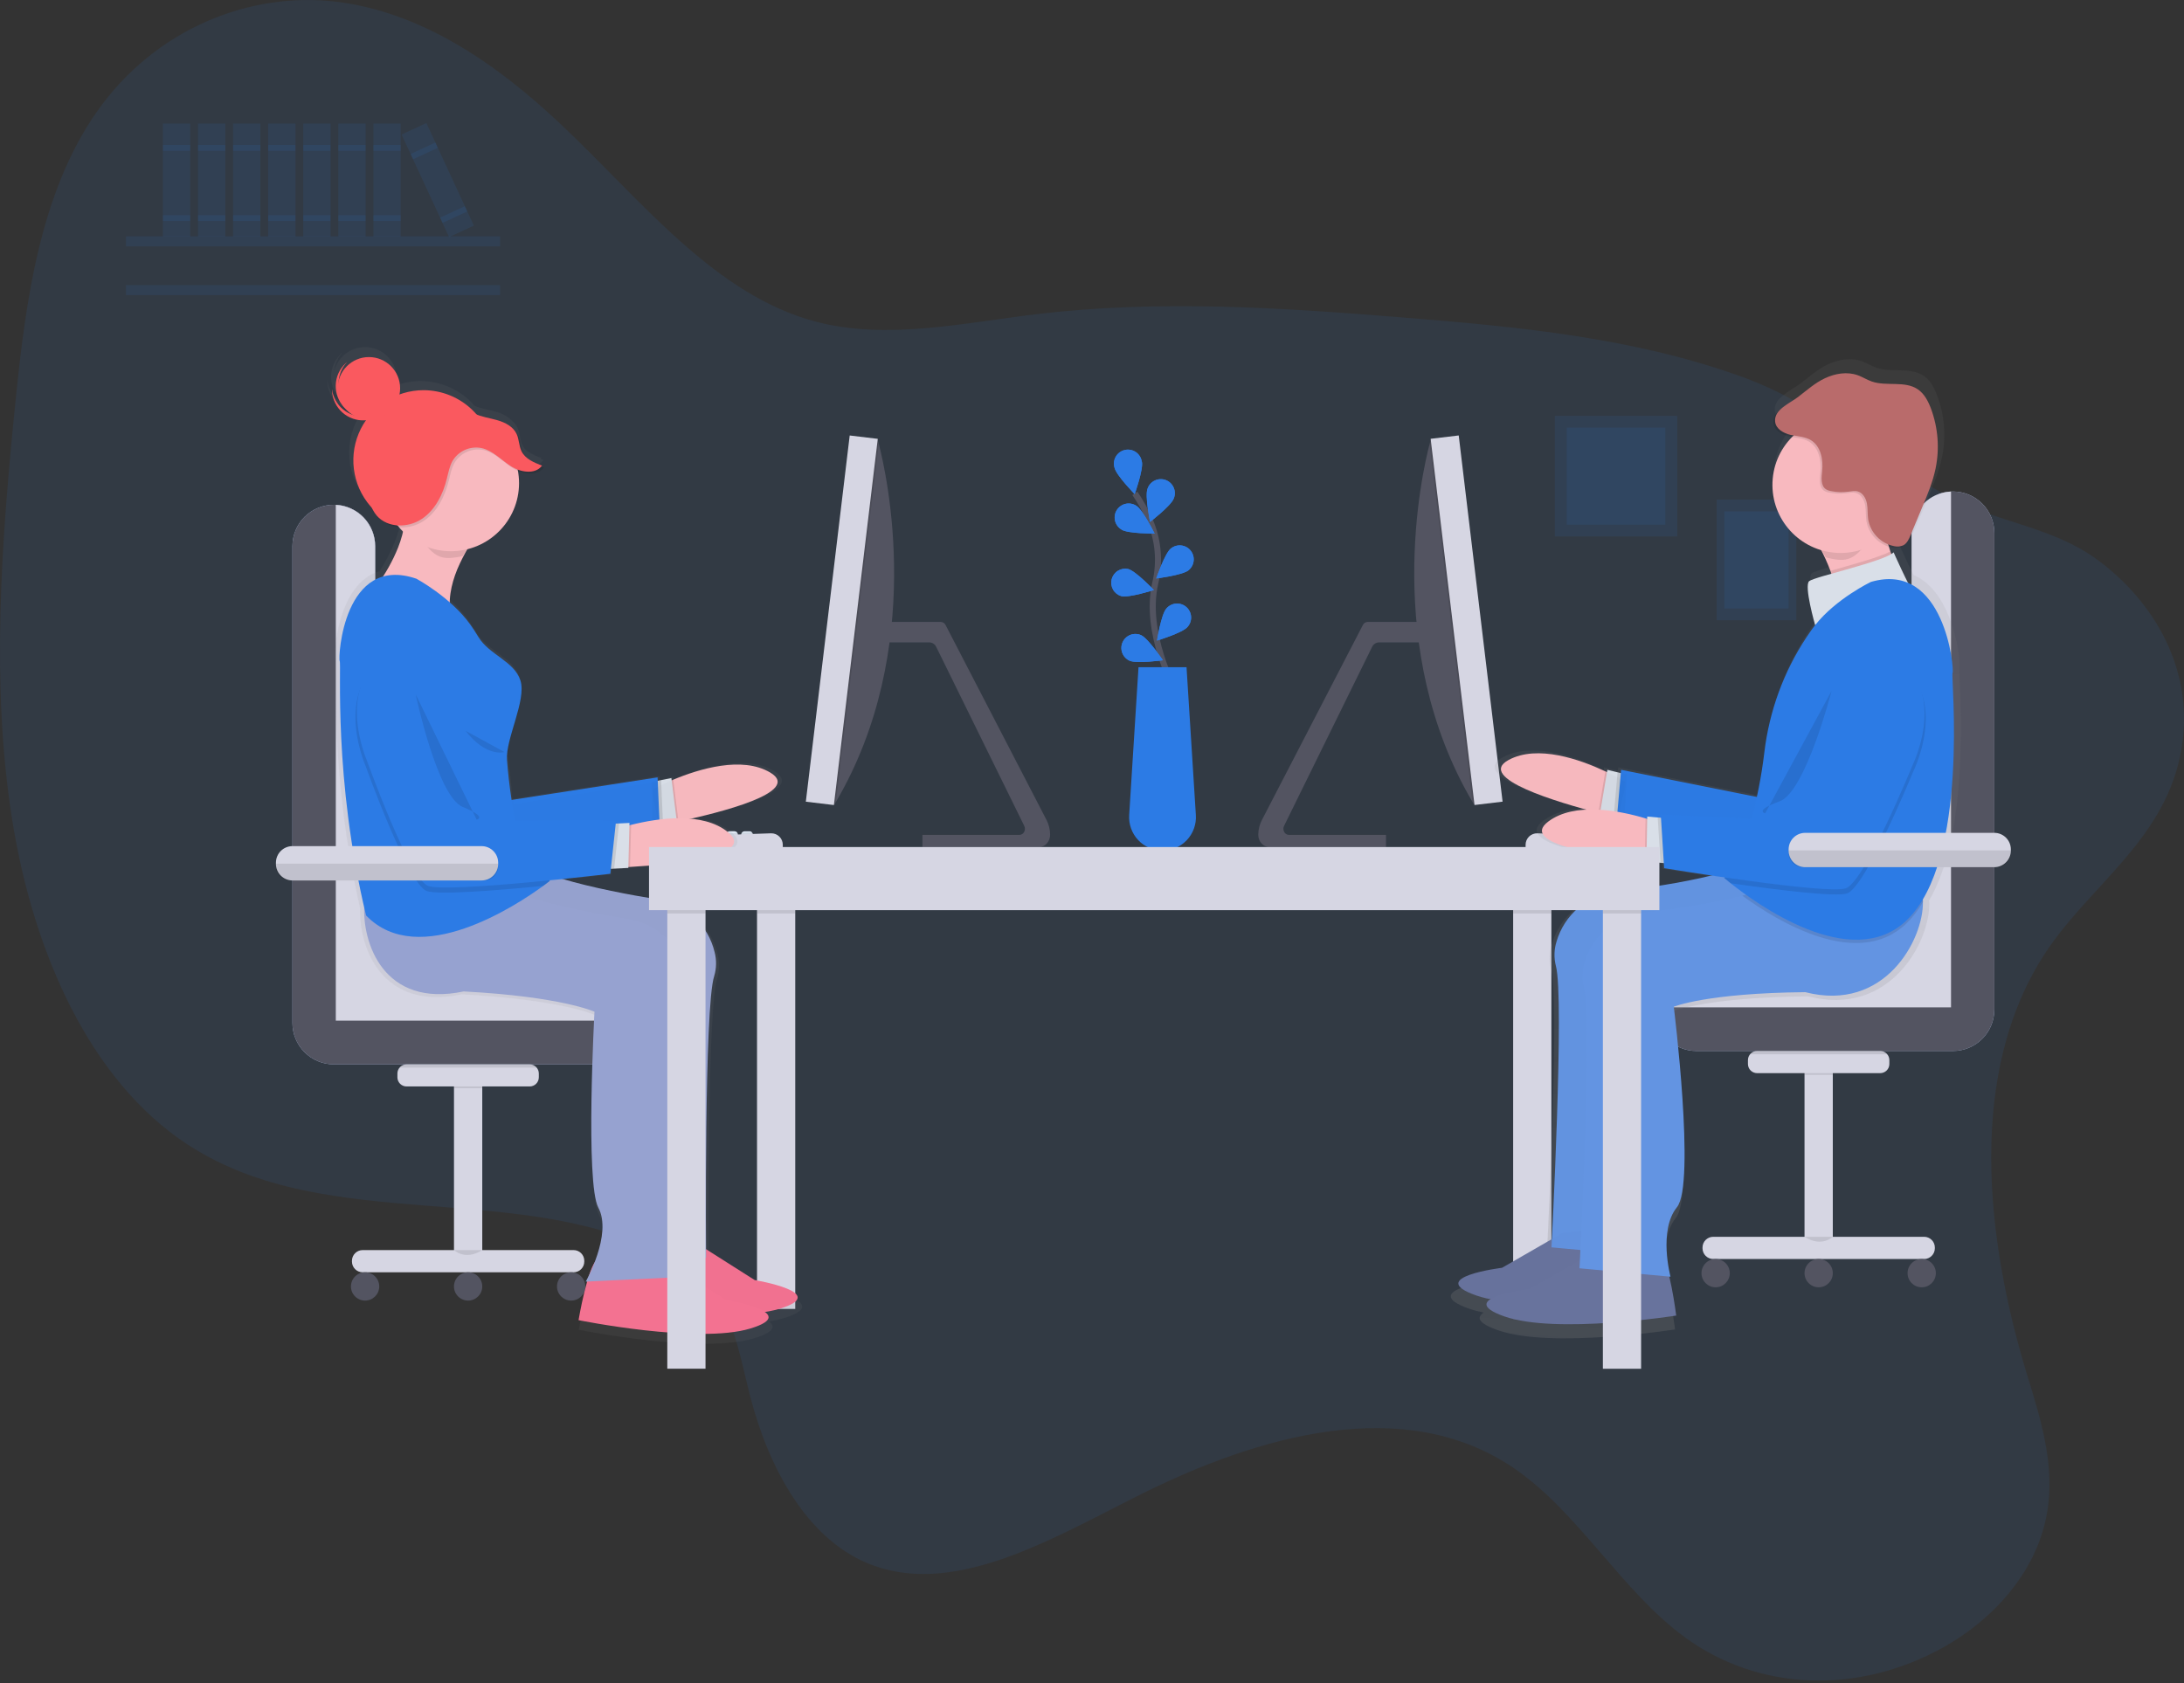 <svg width="720" height="555" viewBox="0 0 720 555" fill="none" xmlns="http://www.w3.org/2000/svg">
<rect x="0" y="0" width="720" height="555" fill="#333333" stroke="none"/>
<g clip-path="url(#clip0)">
<path opacity="0.1" d="M674.633 313.711C648.103 353.617 654.818 409.084 668.175 453.019C672.673 467.726 677.755 483.268 674.735 499.524C671.041 519.403 655.981 534.714 640.541 543.285C612.406 558.917 579.747 557.632 555.518 539.95C534.579 524.665 520.347 498.586 498.977 484.052C463.26 459.817 415.567 472.783 374.382 493.613C345.245 508.332 313.254 527.107 285.639 515.329C266.21 507.041 253.617 484.72 247.359 460.62C244.339 448.984 242.36 436.307 235.922 427.332C232.067 421.999 226.927 418.336 221.601 415.362C172.956 387.901 108.776 408.198 61.713 377.319C29.954 356.502 11.057 314.649 4.003 270.219C-3.052 225.79 0.424 178.533 5.14 132.029C8.487 98.985 13.287 63.634 31.721 37.143C51.221 9.124 82.851 -2.808 110.749 0.553C138.647 3.913 163.178 20.554 184.528 40.645C211.211 65.703 235.524 97.481 269.403 106.181C292.476 112.124 317.341 106.547 341.589 103.611C382.131 98.76 422.307 101.458 462.213 104.664C500.423 107.736 538.877 111.34 574.761 124.434C600.153 133.699 619.955 152.152 643.76 164.424C659.277 172.423 676.56 173.824 691.1 184.342C709.013 197.288 724.844 220.765 718.619 249.775C712.701 277.396 688.71 292.508 674.633 313.711Z" fill="#2C7BE5"/>
<path opacity="0.1" d="M592.193 164.752H565.92V204.523H592.193V164.752Z" fill="#2C7BE5"/>
<path opacity="0.1" d="M589.635 168.62H568.471V200.655H589.635V168.62Z" fill="#2C7BE5"/>
<path opacity="0.1" d="M552.942 137.124H512.592V176.895H552.942V137.124Z" fill="#2C7BE5"/>
<path opacity="0.1" d="M549.016 140.992H516.512V173.027H549.016V140.992Z" fill="#2C7BE5"/>
<path opacity="0.1" d="M164.848 77.949H41.519V81.232H164.848V77.949Z" fill="#2C7BE5"/>
<path opacity="0.1" d="M164.848 94.005H41.519V97.288H164.848V94.005Z" fill="#2C7BE5"/>
<path d="M262.169 290.818H249.569V431.617H262.169V290.818Z" fill="#D6D6E3"/>
<path d="M630.197 305.602V175.726C630.198 172.106 631.638 168.635 634.198 166.076C636.758 163.516 640.23 162.079 643.85 162.079C647.466 162.086 650.931 163.526 653.486 166.085C656.04 168.643 657.476 172.11 657.478 175.726V332.909C657.478 336.53 656.039 340.003 653.479 342.563C650.918 345.123 647.445 346.562 643.824 346.562H559.264C555.643 346.562 552.17 345.123 549.61 342.563C547.049 340.003 545.611 336.53 545.611 332.909C545.611 329.288 547.049 325.815 549.61 323.254C552.17 320.694 555.643 319.255 559.264 319.255H616.544C620.165 319.255 623.637 317.817 626.198 315.256C628.758 312.696 630.197 309.223 630.197 305.602Z" fill="#AEBEE1"/>
<path d="M630.197 305.602V175.726C630.198 172.106 631.638 168.635 634.198 166.076C636.758 163.516 640.23 162.079 643.85 162.079C647.466 162.086 650.931 163.526 653.486 166.085C656.04 168.643 657.476 172.11 657.478 175.726V332.909C657.478 336.53 656.039 340.003 653.479 342.563C650.918 345.123 647.445 346.562 643.824 346.562H559.264C555.643 346.562 552.17 345.123 549.61 342.563C547.049 340.003 545.611 336.53 545.611 332.909C545.611 329.288 547.049 325.815 549.61 323.254C552.17 320.694 555.643 319.255 559.264 319.255H616.544C620.165 319.255 623.637 317.817 626.198 315.256C628.758 312.696 630.197 309.223 630.197 305.602Z" fill="#535461"/>
<path d="M545.63 332.176C545.817 328.687 547.336 325.402 549.872 322.999C552.408 320.595 555.77 319.255 559.264 319.255H616.543C620.164 319.255 623.637 317.817 626.198 315.256C628.758 312.696 630.197 309.223 630.197 305.602V175.726C630.194 172.216 631.543 168.841 633.963 166.3C636.384 163.759 639.689 162.247 643.195 162.079V332.176H545.63Z" fill="#D6D6E3"/>
<path d="M123.683 309.984V180.108C123.683 176.492 122.249 173.024 119.695 170.465C117.142 167.905 113.677 166.463 110.062 166.454C106.44 166.454 102.968 167.893 100.407 170.453C97.847 173.014 96.408 176.487 96.408 180.108V337.291C96.404 339.086 96.754 340.865 97.438 342.525C98.123 344.186 99.128 345.694 100.396 346.966C101.664 348.237 103.171 349.246 104.829 349.934C106.488 350.622 108.266 350.976 110.062 350.976H194.615C198.237 350.976 201.709 349.538 204.27 346.977C206.83 344.417 208.269 340.944 208.269 337.323C208.269 333.702 206.83 330.229 204.27 327.668C201.709 325.108 198.237 323.669 194.615 323.669H137.342C135.546 323.67 133.767 323.317 132.108 322.629C130.449 321.941 128.941 320.933 127.673 319.661C126.404 318.39 125.398 316.881 124.713 315.22C124.029 313.56 123.678 311.78 123.683 309.984Z" fill="#AEBEE1"/>
<path d="M123.683 309.984V180.108C123.683 176.492 122.249 173.024 119.695 170.465C117.142 167.905 113.677 166.463 110.062 166.454C106.44 166.454 102.968 167.893 100.407 170.453C97.847 173.014 96.408 176.487 96.408 180.108V337.291C96.404 339.086 96.754 340.865 97.438 342.525C98.123 344.186 99.128 345.694 100.396 346.966C101.664 348.237 103.171 349.246 104.829 349.934C106.488 350.622 108.266 350.976 110.062 350.976H194.615C198.237 350.976 201.709 349.538 204.27 346.977C206.83 344.417 208.269 340.944 208.269 337.323C208.269 333.702 206.83 330.229 204.27 327.668C201.709 325.108 198.237 323.669 194.615 323.669H137.342C135.546 323.67 133.767 323.317 132.108 322.629C130.449 321.941 128.941 320.933 127.673 319.661C126.404 318.39 125.398 316.881 124.713 315.22C124.029 313.56 123.678 311.78 123.683 309.984Z" fill="#535461"/>
<path d="M208.249 336.558C208.062 333.069 206.544 329.784 204.007 327.381C201.471 324.977 198.11 323.637 194.615 323.637H137.342C135.549 323.638 133.773 323.286 132.115 322.6C130.458 321.914 128.952 320.909 127.684 319.641C126.415 318.373 125.409 316.867 124.723 315.21C124.036 313.553 123.683 311.778 123.683 309.984V180.108C123.682 176.604 122.334 173.234 119.918 170.697C117.503 168.159 114.204 166.647 110.704 166.474V336.558H208.249Z" fill="#D6D6E3"/>
<path d="M511.442 290.818H498.843V434.9H511.442V290.818Z" fill="#D6D6E3"/>
<path opacity="0.1" d="M262.169 290.818H249.569V301.227H262.169V290.818Z" fill="black"/>
<path opacity="0.1" d="M511.442 290.818H498.843V301.227H511.442V290.818Z" fill="black"/>
<path opacity="0.1" d="M294.57 205.075C294.369 207.294 294.114 209.543 293.806 211.822H292.026V205.075H294.57Z" fill="black"/>
<path d="M346.196 275.16C346.234 277.441 344.589 279.311 342.553 279.311H304.099V275.301H336.095C337.477 275.301 338.338 273.631 337.644 272.295L308.628 213.28C308.423 212.855 308.105 212.495 307.708 212.238C307.311 211.982 306.852 211.84 306.379 211.828H292.026V205.082H310.151C310.481 205.09 310.803 205.189 311.081 205.368C311.358 205.548 311.581 205.8 311.725 206.097L344.988 270.348C345.754 271.838 346.168 273.485 346.196 275.16Z" fill="#535461"/>
<path d="M275.571 264.456L275.045 265.343L270.116 262.053L285.363 144.815H289.289C289.289 144.815 289.45 145.354 289.713 146.382C292.341 156.515 305.249 213.897 275.571 264.456Z" fill="#535461"/>
<path opacity="0.1" d="M289.707 146.382L275.571 264.456L275.045 265.343L270.116 262.053L285.363 144.815H289.289C289.289 144.815 289.443 145.374 289.707 146.382Z" fill="black"/>
<path d="M280.121 143.602L265.658 264.359L274.908 265.467L289.371 144.71L280.121 143.602Z" fill="#D6D6E3"/>
<path d="M233.956 275.205C233.954 275.496 233.838 275.774 233.633 275.98C233.427 276.186 233.148 276.302 232.857 276.304H231.213C230.921 276.304 230.642 276.188 230.436 275.982C230.23 275.776 230.114 275.497 230.114 275.205C230.109 275.162 230.109 275.119 230.114 275.077C230.147 274.811 230.275 274.567 230.475 274.39C230.675 274.212 230.933 274.114 231.2 274.113H232.845C233.089 274.115 233.325 274.199 233.517 274.35C233.709 274.501 233.845 274.711 233.905 274.948C233.933 275.031 233.95 275.118 233.956 275.205Z" fill="#E3EDF9"/>
<path d="M238.884 275.205C238.882 275.496 238.766 275.774 238.561 275.98C238.355 276.186 238.076 276.302 237.785 276.304H236.141C235.849 276.304 235.57 276.188 235.364 275.982C235.158 275.776 235.042 275.497 235.042 275.205C235.043 275.103 235.058 275.001 235.087 274.903C235.136 274.725 235.231 274.563 235.363 274.434C235.464 274.332 235.584 274.251 235.716 274.195C235.849 274.14 235.991 274.112 236.134 274.113H237.779C237.991 274.112 238.199 274.172 238.378 274.286C238.557 274.4 238.699 274.563 238.788 274.755C238.85 274.897 238.883 275.05 238.884 275.205Z" fill="#E3EDF9"/>
<path d="M243.266 275.205C243.264 275.496 243.148 275.774 242.942 275.98C242.737 276.186 242.458 276.302 242.167 276.304H240.523C240.231 276.304 239.952 276.188 239.746 275.982C239.54 275.776 239.424 275.497 239.424 275.205C239.421 275.048 239.454 274.892 239.52 274.749C239.609 274.559 239.75 274.398 239.926 274.285C240.102 274.171 240.307 274.109 240.516 274.106H242.161C242.305 274.106 242.449 274.133 242.582 274.188C242.716 274.243 242.838 274.324 242.94 274.426C243.042 274.529 243.123 274.65 243.178 274.784C243.233 274.917 243.261 275.061 243.26 275.205H243.266Z" fill="#E3EDF9"/>
<path d="M248.201 275.205C248.199 275.496 248.083 275.774 247.877 275.98C247.671 276.186 247.393 276.302 247.102 276.304H245.457C245.256 276.304 245.059 276.248 244.888 276.144C244.716 276.04 244.576 275.891 244.483 275.712C244.391 275.534 244.349 275.334 244.362 275.134C244.375 274.933 244.442 274.74 244.558 274.575L244.686 274.434C244.787 274.332 244.907 274.251 245.039 274.195C245.171 274.14 245.314 274.112 245.457 274.113H247.102C247.252 274.115 247.4 274.147 247.537 274.208C247.674 274.268 247.797 274.356 247.899 274.466C248.092 274.664 248.2 274.929 248.201 275.205Z" fill="#E3EDF9"/>
<path opacity="0.1" d="M233.924 274.942C233.946 275.028 233.957 275.116 233.956 275.205C233.954 275.496 233.838 275.774 233.633 275.98C233.427 276.186 233.148 276.302 232.857 276.304H231.213C230.921 276.304 230.642 276.188 230.436 275.982C230.23 275.776 230.114 275.497 230.114 275.205C230.109 275.162 230.109 275.119 230.114 275.077L233.924 274.942Z" fill="black"/>
<path opacity="0.1" d="M238.794 274.768C238.852 274.904 238.883 275.051 238.884 275.199C238.882 275.49 238.766 275.768 238.561 275.974C238.355 276.179 238.076 276.296 237.785 276.297H236.141C235.849 276.297 235.57 276.182 235.364 275.976C235.158 275.77 235.042 275.49 235.042 275.199C235.043 275.096 235.058 274.995 235.087 274.897L238.794 274.768Z" fill="black"/>
<path opacity="0.1" d="M243.105 274.62C243.214 274.794 243.271 274.994 243.273 275.199C243.271 275.49 243.155 275.768 242.949 275.974C242.743 276.179 242.465 276.296 242.174 276.297H240.529C240.238 276.297 239.958 276.182 239.752 275.976C239.546 275.77 239.43 275.49 239.43 275.199C239.428 275.041 239.461 274.885 239.527 274.743L243.105 274.62Z" fill="black"/>
<path opacity="0.1" d="M248.201 275.205C248.199 275.496 248.083 275.774 247.877 275.98C247.671 276.186 247.393 276.302 247.102 276.304H245.457C245.256 276.304 245.059 276.248 244.888 276.144C244.716 276.04 244.576 275.891 244.483 275.712C244.391 275.534 244.349 275.334 244.362 275.134C244.375 274.933 244.442 274.74 244.558 274.575L247.899 274.46C248.093 274.659 248.202 274.927 248.201 275.205Z" fill="black"/>
<path d="M258.057 279.587H226.285V278.141C226.284 277.5 226.533 276.883 226.979 276.421C227.425 275.96 228.033 275.689 228.675 275.668L254.157 274.787C254.663 274.77 255.167 274.855 255.64 275.037C256.113 275.218 256.545 275.493 256.909 275.845C257.274 276.197 257.564 276.619 257.762 277.085C257.96 277.551 258.062 278.052 258.063 278.559L258.057 279.587Z" fill="#D6D6E3"/>
<path d="M414.809 275.16C414.77 277.441 416.415 279.311 418.452 279.311H456.925V275.301H424.89C423.509 275.301 422.648 273.631 423.342 272.295L452.357 213.28C452.562 212.855 452.881 212.495 453.278 212.238C453.674 211.982 454.134 211.84 454.606 211.828H468.966V205.082H450.854C450.528 205.094 450.213 205.195 449.94 205.372C449.667 205.55 449.448 205.798 449.305 206.091L416.043 270.341C415.266 271.831 414.844 273.48 414.809 275.16Z" fill="#535461"/>
<path d="M485.44 264.456L485.967 265.343L490.895 262.053L475.648 144.815H471.722C471.722 144.815 471.562 145.354 471.298 146.382C468.664 156.515 455.73 213.897 485.44 264.456Z" fill="#535461"/>
<path opacity="0.1" d="M471.298 146.382L485.433 264.456L485.96 265.343L490.888 262.053L475.648 144.815H471.722C471.722 144.815 471.562 145.374 471.298 146.382Z" fill="black"/>
<path d="M480.896 143.59L471.645 144.698L486.109 265.455L495.359 264.347L480.896 143.59Z" fill="#D6D6E3"/>
<path d="M527.049 275.205C527.05 275.496 527.167 275.774 527.372 275.98C527.578 276.186 527.856 276.302 528.147 276.304H529.792C530.083 276.304 530.363 276.188 530.569 275.982C530.775 275.776 530.891 275.497 530.891 275.205C530.896 275.162 530.896 275.119 530.891 275.077C530.858 274.811 530.73 274.567 530.53 274.39C530.33 274.212 530.072 274.114 529.805 274.113H528.16C527.916 274.115 527.68 274.199 527.488 274.35C527.296 274.501 527.16 274.711 527.1 274.948C527.072 275.031 527.055 275.118 527.049 275.205Z" fill="#E3EDF9"/>
<path d="M522.121 275.205C522.122 275.496 522.239 275.774 522.444 275.98C522.65 276.186 522.929 276.302 523.219 276.304H524.864C525.008 276.304 525.151 276.275 525.285 276.22C525.418 276.165 525.539 276.084 525.641 275.982C525.743 275.88 525.824 275.759 525.879 275.626C525.934 275.492 525.963 275.349 525.963 275.205C525.962 275.103 525.947 275.001 525.918 274.903C525.869 274.725 525.774 274.563 525.642 274.434C525.541 274.332 525.421 274.251 525.289 274.195C525.156 274.14 525.014 274.112 524.871 274.113H523.194C522.982 274.112 522.774 274.172 522.595 274.286C522.416 274.4 522.274 274.563 522.185 274.755C522.133 274.899 522.111 275.052 522.121 275.205Z" fill="#E3EDF9"/>
<path d="M517.739 275.205C517.74 275.496 517.857 275.774 518.062 275.98C518.268 276.186 518.547 276.302 518.837 276.304H520.482C520.774 276.304 521.053 276.188 521.259 275.982C521.465 275.776 521.581 275.497 521.581 275.205C521.584 275.048 521.551 274.892 521.485 274.749C521.396 274.559 521.255 274.398 521.079 274.285C520.903 274.171 520.698 274.109 520.489 274.106H518.844C518.699 274.106 518.556 274.133 518.422 274.188C518.289 274.243 518.167 274.324 518.065 274.426C517.963 274.529 517.882 274.65 517.827 274.784C517.772 274.917 517.744 275.061 517.745 275.205H517.739Z" fill="#E3EDF9"/>
<path d="M512.804 275.205C512.806 275.496 512.922 275.774 513.128 275.98C513.334 276.186 513.612 276.302 513.903 276.304H515.548C515.749 276.304 515.946 276.248 516.117 276.144C516.289 276.04 516.429 275.891 516.522 275.712C516.614 275.534 516.656 275.334 516.643 275.134C516.63 274.933 516.562 274.74 516.447 274.575L516.319 274.434C516.218 274.332 516.098 274.251 515.966 274.195C515.833 274.14 515.691 274.112 515.548 274.113H513.903C513.753 274.115 513.605 274.147 513.468 274.208C513.331 274.268 513.208 274.356 513.106 274.466C512.913 274.664 512.805 274.929 512.804 275.205Z" fill="#E3EDF9"/>
<path opacity="0.1" d="M527.081 274.942C527.059 275.028 527.048 275.116 527.049 275.205C527.05 275.496 527.167 275.774 527.372 275.98C527.578 276.186 527.856 276.302 528.147 276.304H529.792C530.084 276.304 530.363 276.188 530.569 275.982C530.775 275.776 530.891 275.497 530.891 275.205C530.896 275.162 530.896 275.119 530.891 275.077L527.081 274.942Z" fill="black"/>
<path opacity="0.1" d="M522.211 274.768C522.153 274.904 522.122 275.051 522.121 275.199C522.122 275.49 522.239 275.768 522.444 275.974C522.65 276.179 522.928 276.296 523.219 276.297H524.864C525.008 276.297 525.151 276.269 525.285 276.214C525.418 276.159 525.539 276.078 525.641 275.976C525.743 275.874 525.824 275.752 525.879 275.619C525.934 275.486 525.963 275.343 525.963 275.199C525.962 275.096 525.947 274.995 525.918 274.897L522.211 274.768Z" fill="black"/>
<path opacity="0.1" d="M517.899 274.62C517.791 274.794 517.733 274.994 517.732 275.199C517.734 275.49 517.85 275.768 518.056 275.974C518.262 276.179 518.54 276.296 518.831 276.297H520.476C520.767 276.297 521.047 276.182 521.253 275.976C521.459 275.77 521.574 275.49 521.574 275.199C521.577 275.041 521.544 274.885 521.478 274.743L517.899 274.62Z" fill="black"/>
<path opacity="0.1" d="M512.804 275.205C512.806 275.496 512.922 275.774 513.128 275.98C513.334 276.186 513.612 276.302 513.903 276.304H515.548C515.749 276.304 515.946 276.248 516.117 276.144C516.289 276.04 516.429 275.891 516.522 275.712C516.614 275.534 516.656 275.334 516.643 275.134C516.63 274.933 516.562 274.74 516.447 274.575L513.106 274.46C512.912 274.659 512.803 274.927 512.804 275.205Z" fill="black"/>
<path d="M502.948 279.587H534.72V278.141C534.721 277.5 534.471 276.883 534.025 276.421C533.579 275.96 532.972 275.689 532.33 275.668L506.848 274.787C506.342 274.77 505.837 274.855 505.364 275.037C504.892 275.218 504.46 275.493 504.096 275.845C503.731 276.197 503.441 276.619 503.243 277.085C503.045 277.551 502.942 278.052 502.942 278.559L502.948 279.587Z" fill="#D6D6E3"/>
<path d="M635.934 297.005C650.757 271.864 645.386 221.151 645.983 220.181C646.516 219.326 644.473 195.444 630.852 189.61C628.391 184.734 625.969 179.24 625.969 179.24C625.731 179.464 625.468 179.66 625.185 179.825C625.078 179.534 624.973 179.238 624.87 178.938C624.697 178.431 624.536 177.91 624.376 177.39C624.757 177.512 625.145 177.61 625.539 177.685C626.577 177.939 627.671 177.842 628.648 177.409C628.982 177.23 629.283 176.998 629.541 176.722C630.614 176.008 631.206 174.723 631.707 173.509L635.671 164.013C637.457 159.727 639.256 155.416 640.207 150.874C641.622 144.038 641.074 136.941 638.627 130.403C637.688 127.91 636.391 125.417 634.187 123.927C629.773 120.933 623.63 123.002 618.587 121.248C616.929 120.669 615.432 119.693 613.774 119.102C610.196 117.817 606.154 118.504 602.71 120.104C599.267 121.704 596.478 124.248 593.465 126.529C591.98 127.666 589.61 128.842 587.862 130.384C586.166 131.708 584.861 133.307 585.112 135.415C585.395 137.824 587.933 139.27 590.297 139.835C590.689 139.925 591.094 139.996 591.492 140.067C588.686 142.91 586.664 146.431 585.623 150.287C584.581 154.144 584.557 158.205 585.551 162.074C586.546 165.942 588.525 169.488 591.297 172.365C594.069 175.241 597.538 177.351 601.368 178.489C602.573 180.753 603.617 183.099 604.49 185.511C604.606 185.841 604.719 186.173 604.831 186.507C600.937 187.612 597.892 188.531 597.281 189.038C595.437 190.568 599.299 203.957 599.299 203.957C598.316 205.204 597.313 206.624 596.298 208.147C588.6 219.84 583.725 233.163 582.06 247.063C581.418 252.146 580.582 257.343 579.522 262.284L533.474 253.051L533.377 254.189L532.279 253.919L528.822 253.064L528.687 253.842L528.16 253.591C519.596 249.575 505.165 244.448 495.392 249.736C485.08 255.287 507.337 262.663 521.62 266.589C516.884 266.82 512.355 267.958 508.769 270.618C498.412 278.379 527.704 282.42 541.537 283.853L542.096 283.911V284.207L546.889 284.65L548.014 284.753L548.123 286.462C548.123 286.462 554.985 287.586 564.153 288.948C553.687 291.563 540.753 293.375 531.771 294.435C522.249 295.553 514.141 302.184 511.584 311.43C510.757 314.081 510.677 316.909 511.352 319.602C514.025 328.938 510.761 397.616 510.022 412.406L493.092 422.153C493.092 422.153 466.749 425.365 484.296 431.54C485.877 432.08 487.494 432.509 489.134 432.825C486.821 434.316 487.021 436.262 493.838 438.653C511.397 444.808 552.216 438.383 552.216 438.383C552.216 438.383 551.323 431.148 549.871 425.134L550.32 425.173C550.32 425.173 546.105 409.489 552.498 401.58C558.891 393.671 551.425 333.474 551.425 333.474C551.425 333.474 562.618 328.842 596.073 328.54C623.059 335.466 636.211 310.672 636.024 297.854C635.967 297.564 635.954 297.269 635.934 297.005Z" fill="url(#paint0_linear)"/>
<path d="M536.204 258.044L533.345 269.609C533.345 269.609 530.775 269.031 526.92 268.041C513.864 264.662 486.327 256.547 497.365 250.591C506.88 245.451 520.894 250.449 529.214 254.349C532.259 255.782 534.547 257.067 535.568 257.671C535.999 257.915 536.204 258.044 536.204 258.044Z" fill="#F8B9BF"/>
<path opacity="0.1" d="M535.401 261.308L533.345 269.66C533.345 269.66 530.775 269.082 526.92 268.093L529.24 254.401C532.285 255.834 534.572 257.119 535.594 257.723L535.401 261.308Z" fill="black"/>
<path d="M535.408 270.451L527.428 268.478L529.908 253.855L536.288 255.429L535.408 270.451Z" fill="#D9DFE8"/>
<path opacity="0.1" d="M535.408 270.451L531.964 269.602L533.262 254.683L536.288 255.429L535.408 270.451Z" fill="black"/>
<path d="M612.406 209.881C612.406 209.881 597.082 201.028 590.271 226.426C583.461 251.824 582.818 263.524 582.818 263.524L534.425 253.848L532.889 271.524C532.889 271.524 584.63 288.229 591.139 287.014C597.647 285.8 618.767 250.391 618.767 250.391C618.767 250.391 637.965 222.95 612.406 209.881Z" fill="#2C7BE5"/>
<g opacity="0.1">
<path opacity="0.1" d="M536.204 258.044L533.345 269.609C533.345 269.609 530.775 269.031 526.92 268.041C513.864 264.662 486.327 256.547 497.365 250.591C506.88 245.451 520.894 250.449 529.214 254.349C532.259 255.782 534.547 257.067 535.568 257.671C535.999 257.915 536.204 258.044 536.204 258.044Z" fill="black"/>
<path opacity="0.1" d="M535.401 261.308L533.345 269.66C533.345 269.66 530.775 269.082 526.92 268.093L529.24 254.401C532.285 255.834 534.573 257.119 535.594 257.723L535.401 261.308Z" fill="black"/>
<path opacity="0.1" d="M535.408 270.451L527.428 268.478L529.908 253.855L536.288 255.429L535.408 270.451Z" fill="black"/>
<path opacity="0.1" d="M535.408 270.451L531.964 269.602L533.262 254.683L536.288 255.429L535.408 270.451Z" fill="black"/>
<path opacity="0.1" d="M612.406 210.524C612.406 210.524 597.082 201.67 590.271 227.068C583.461 252.467 582.818 264.167 582.818 264.167L534.425 254.491L532.889 272.166C532.889 272.166 584.63 288.871 591.139 287.657C597.647 286.443 618.767 251.034 618.767 251.034C618.767 251.034 637.965 223.593 612.406 210.524Z" fill="black"/>
</g>
<path d="M514.937 406.681L495.18 418.06C495.18 418.06 469.583 421.196 486.635 427.171C503.687 433.146 543.33 426.908 543.33 426.908C543.33 426.908 541.126 409.097 538.055 406.611C534.984 404.124 514.937 406.681 514.937 406.681Z" fill="#68739D"/>
<path d="M591.942 279.015C591.942 279.015 582.112 284.155 564.648 288.595C554.413 291.165 541.601 292.99 532.748 294.031C528.215 294.524 523.932 296.352 520.44 299.284C516.949 302.216 514.408 306.119 513.138 310.498C512.33 313.082 512.252 315.84 512.913 318.465C515.824 328.636 511.481 411.314 511.481 411.314L541.486 414.089C541.486 414.089 537.393 398.856 543.606 391.178C549.819 383.5 542.565 325.057 542.565 325.057C542.565 325.057 553.436 320.56 585.922 320.264C616.017 327.974 628.417 295.033 623.772 285.8C619.126 276.567 591.942 279.015 591.942 279.015Z" fill="#6394E2"/>
<g opacity="0.1">
<path opacity="0.1" d="M514.937 406.681L495.18 418.06C495.18 418.06 469.583 421.196 486.635 427.171C503.687 433.146 543.33 426.908 543.33 426.908C543.33 426.908 541.126 409.097 538.055 406.611C534.984 404.124 514.937 406.681 514.937 406.681Z" fill="black"/>
<path opacity="0.1" d="M591.942 279.015C591.942 279.015 582.112 284.155 564.648 288.595C554.413 291.165 541.602 292.99 532.748 294.031C528.216 294.524 523.932 296.352 520.441 299.284C516.949 302.216 514.408 306.119 513.138 310.498C512.33 313.082 512.252 315.84 512.914 318.465C515.824 328.636 511.481 411.314 511.481 411.314L541.486 414.089C541.486 414.089 537.393 398.856 543.606 391.178C549.819 383.5 542.565 325.057 542.565 325.057C542.565 325.057 553.437 320.56 585.922 320.264C616.017 327.974 628.417 295.033 623.772 285.8C619.126 276.567 591.942 279.015 591.942 279.015Z" fill="black"/>
</g>
<path d="M524.202 413.588L504.445 424.967C504.445 424.967 478.861 428.077 495.9 434.078C512.939 440.079 552.595 433.814 552.595 433.814C552.595 433.814 550.391 416.004 547.32 413.518C544.249 411.031 524.202 413.588 524.202 413.588Z" fill="#68739D"/>
<path d="M595.154 327.171C562.669 327.467 551.798 331.964 551.798 331.964C551.798 331.964 559.052 390.432 552.839 398.085C546.626 405.737 550.719 420.996 550.719 420.996L520.714 418.221C520.714 418.221 520.765 417.244 520.849 415.497C521.568 401.13 524.736 334.438 522.134 325.372C521.477 322.755 521.555 320.007 522.358 317.431C523.622 313.046 526.16 309.136 529.65 306.197C533.14 303.258 537.426 301.423 541.961 300.925C550.809 299.89 563.62 298.091 573.855 295.489L574.357 295.361C591.511 290.953 601.149 285.909 601.149 285.909C601.149 285.909 628.333 283.468 632.979 292.701C633.634 294.165 633.959 295.755 633.93 297.359C634.161 309.817 621.375 333.898 595.154 327.171Z" fill="#6394E2"/>
<path d="M549.903 272.455L548.804 284.342C548.804 284.342 546.163 284.155 542.237 283.744C528.828 282.35 500.385 278.431 510.44 270.894C519.088 264.417 533.686 267.244 542.494 269.866C545.707 270.83 548.174 271.761 549.273 272.205C549.678 272.359 549.903 272.455 549.903 272.455Z" fill="#F8B9BF"/>
<path d="M629.708 194.744C629.708 194.744 625.686 197.892 620.771 201.349C615.38 202.57 609.122 203.578 604.612 204.234C606.225 199.094 605.255 193.311 603.436 188.242C601.458 182.945 598.744 177.952 595.373 173.413L622.564 164.925C620.431 170.329 621.394 176.49 623.206 181.849C624.806 186.411 626.992 190.745 629.708 194.744Z" fill="#F8B9BF"/>
<path opacity="0.1" d="M549.594 275.803L548.804 284.342C548.804 284.342 546.163 284.155 542.238 283.744L542.495 269.859C545.707 270.823 548.174 271.755 549.273 272.198L549.594 275.803Z" fill="black"/>
<path d="M550.963 284.843L542.777 284.085L543.047 269.256L549.594 269.859L550.963 284.843Z" fill="#D9DFE8"/>
<path opacity="0.1" d="M629.708 194.744C629.708 194.744 625.686 197.892 620.771 201.349C615.38 202.57 609.122 203.578 604.612 204.234C606.225 199.094 605.255 193.311 603.436 188.242C610.08 186.314 619.582 183.821 623.213 181.817C624.808 186.389 626.991 190.735 629.708 194.744Z" fill="black"/>
<path d="M624.273 182.138C624.273 182.138 628.822 192.463 631.687 197.128C634.553 201.792 598.393 206.123 598.393 206.123C598.393 206.123 594.64 193.125 596.433 191.634C598.226 190.144 621.247 185.158 624.273 182.138Z" fill="#D9DFE8"/>
<path opacity="0.1" d="M633.981 297.365C632.46 300.048 630.565 302.502 628.353 304.651C612.38 319.827 586.198 304.009 574.382 295.361C591.537 290.953 601.175 285.909 601.175 285.909C601.175 285.909 628.359 283.468 633.004 292.701C633.669 294.165 634.003 295.757 633.981 297.365Z" fill="black"/>
<path d="M628.456 303.565C610.298 320.81 578.983 297.976 570.54 291.249C569.171 290.156 568.407 289.482 568.407 289.482C571.741 286.359 574.671 279.741 576.991 271.646C579.152 263.9 580.714 256 581.662 248.014C583.278 234.513 588.012 221.573 595.489 210.216C596.472 208.738 597.416 207.356 598.399 206.148C605.255 197.43 616.775 191.891 616.775 191.891C641.087 184.785 644.358 220.849 643.709 221.89C643.06 222.931 649.562 283.513 628.456 303.565Z" fill="#2C7BE5"/>
<path opacity="0.1" d="M630.807 254.266C630.807 254.266 615.175 292.431 608.923 294.609C605.345 295.849 586.23 293.497 570.54 291.255C569.171 290.163 568.407 289.488 568.407 289.488C571.741 286.365 574.671 279.748 576.991 271.652L597.198 272.616C597.198 272.616 596.073 260.961 599.042 234.824C602.01 208.686 618.465 215.163 618.465 215.163C645.688 224.28 630.807 254.266 630.807 254.266Z" fill="black"/>
<path opacity="0.1" d="M550.963 284.843L547.429 284.515L546.491 269.577L549.594 269.859L550.963 284.843Z" fill="black"/>
<path d="M618.073 213.479C618.073 213.479 601.618 207.009 598.65 233.14C595.681 259.271 596.806 270.932 596.806 270.932L547.506 268.574L548.618 286.282C548.618 286.282 602.273 295.091 608.525 292.919C614.777 290.747 630.409 252.576 630.409 252.576C630.409 252.576 645.27 222.59 618.073 213.479Z" fill="#2C7BE5"/>
<path opacity="0.1" d="M619.178 174.788C618.458 170.881 622.538 170.933 624.003 167.257L596.812 175.745C598.7 178.279 600.384 180.958 601.849 183.757C603.26 184.176 604.708 184.456 606.173 184.592C612.656 185.209 614.68 178.829 619.178 174.788Z" fill="black"/>
<path d="M629.148 161.949C630.29 149.596 621.201 138.656 608.848 137.515C596.496 136.373 585.556 145.462 584.415 157.815C583.273 170.167 592.362 181.107 604.714 182.248C617.067 183.39 628.007 174.301 629.148 161.949Z" fill="#F8B9BF"/>
<path opacity="0.1" d="M584.617 139.591C584.893 141.93 587.361 143.356 589.654 143.883C591.948 144.41 594.435 144.436 596.446 145.663C599.658 147.642 600.526 152.036 600.121 155.814C599.896 157.948 599.575 160.563 601.322 161.803C601.871 162.139 602.484 162.358 603.121 162.445C604.944 162.814 606.816 162.879 608.66 162.638C609.739 162.497 610.851 162.252 611.872 162.554C613.556 163.043 614.552 164.816 614.879 166.531C615.207 168.247 615.027 170.033 615.29 171.761C615.658 173.926 616.672 175.928 618.2 177.504C619.727 179.08 621.697 180.155 623.849 180.59C624.857 180.835 625.919 180.74 626.868 180.32C628.089 179.677 628.712 178.309 629.239 177.03L633.094 167.804C634.829 163.647 636.577 159.451 637.502 155.043C638.876 148.405 638.343 141.513 635.966 135.164C635.054 132.748 633.795 130.326 631.655 128.874C627.37 125.964 621.375 127.975 616.505 126.304C614.892 125.745 613.44 124.794 611.834 124.222C608.358 122.982 604.432 123.638 601.085 125.199C597.737 126.76 595.032 129.221 592.089 131.463C589.539 133.449 584.135 135.55 584.617 139.591Z" fill="black"/>
<path d="M585.208 139.096C585.485 141.435 587.952 142.861 590.246 143.388C592.539 143.915 595.026 143.941 597.037 145.168C600.249 147.147 601.117 151.542 600.712 155.32C600.487 157.453 600.166 160.068 601.914 161.308C602.462 161.644 603.075 161.863 603.713 161.95C605.535 162.319 607.407 162.385 609.251 162.143C610.33 162.002 611.442 161.758 612.464 162.06C614.147 162.548 615.143 164.321 615.47 166.037C615.798 167.752 615.618 169.538 615.882 171.267C616.249 173.431 617.263 175.433 618.791 177.009C620.319 178.585 622.288 179.661 624.44 180.095C625.449 180.34 626.51 180.245 627.46 179.825C628.68 179.182 629.304 177.814 629.83 176.535L633.686 167.309C635.42 163.152 637.168 158.956 638.093 154.549C639.467 147.91 638.935 141.018 636.558 134.67C635.645 132.254 634.386 129.831 632.246 128.379C627.961 125.469 621.966 127.48 617.096 125.809C615.483 125.25 614.031 124.299 612.425 123.728C608.949 122.488 605.023 123.143 601.676 124.704C598.328 126.266 595.623 128.726 592.681 130.969C590.136 132.954 584.733 135.055 585.208 139.096Z" fill="#B96B6B"/>
<path opacity="0.1" d="M603.815 227.833C603.815 227.833 595.238 261.153 586.699 264.238C578.16 267.322 581.932 268.195 581.932 268.195" fill="black"/>
<path d="M604.22 349.897H594.897V411.173H604.22V349.897Z" fill="#D6D6E3"/>
<path opacity="0.1" d="M604.22 349.897H594.897V354.439H604.22V349.897Z" fill="black"/>
<path d="M576.245 349.575V350.86C576.245 351.256 576.323 351.648 576.475 352.014C576.626 352.379 576.848 352.711 577.128 352.991C577.408 353.271 577.74 353.493 578.106 353.644C578.471 353.796 578.863 353.874 579.259 353.874H619.852C620.248 353.874 620.64 353.796 621.005 353.644C621.371 353.493 621.703 353.271 621.983 352.991C622.263 352.711 622.485 352.379 622.636 352.014C622.788 351.648 622.866 351.256 622.866 350.86V349.575C622.866 349.18 622.788 348.788 622.636 348.422C622.485 348.057 622.263 347.724 621.983 347.445C621.703 347.165 621.371 346.943 621.005 346.791C620.64 346.64 620.248 346.562 619.852 346.562H579.259C578.863 346.562 578.471 346.64 578.106 346.791C577.74 346.943 577.408 347.165 577.128 347.445C576.848 347.724 576.626 348.057 576.475 348.422C576.323 348.788 576.245 349.18 576.245 349.575Z" fill="#D6D6E3"/>
<path opacity="0.1" d="M576.939 347.661H622.178C621.896 347.317 621.541 347.039 621.139 346.849C620.737 346.659 620.297 346.561 619.852 346.562H579.259C578.815 346.562 578.377 346.661 577.976 346.851C577.575 347.041 577.221 347.317 576.939 347.661Z" fill="black"/>
<path d="M634.328 407.838H564.802C562.851 407.838 561.269 409.42 561.269 411.372V411.629C561.269 413.58 562.851 415.162 564.802 415.162H634.328C636.28 415.162 637.862 413.58 637.862 411.629V411.372C637.862 409.42 636.28 407.838 634.328 407.838Z" fill="#D6D6E3"/>
<path d="M633.531 424.492C636.107 424.492 638.196 422.403 638.196 419.827C638.196 417.251 636.107 415.162 633.531 415.162C630.955 415.162 628.867 417.251 628.867 419.827C628.867 422.403 630.955 424.492 633.531 424.492Z" fill="#535461"/>
<path d="M565.593 424.492C568.169 424.492 570.257 422.403 570.257 419.827C570.257 417.251 568.169 415.162 565.593 415.162C563.016 415.162 560.928 417.251 560.928 419.827C560.928 422.403 563.016 424.492 565.593 424.492Z" fill="#535461"/>
<path d="M599.562 424.492C602.138 424.492 604.227 422.403 604.227 419.827C604.227 417.251 602.138 415.162 599.562 415.162C596.986 415.162 594.897 417.251 594.897 419.827C594.897 422.403 596.986 424.492 599.562 424.492Z" fill="#535461"/>
<path d="M657.458 274.633H595.116C592.1 274.633 589.655 277.078 589.655 280.095V280.493C589.655 283.509 592.1 285.954 595.116 285.954H657.458C660.475 285.954 662.92 283.509 662.92 280.493V280.095C662.92 277.078 660.475 274.633 657.458 274.633Z" fill="#D6D6E3"/>
<path opacity="0.1" d="M604.22 407.838C604.22 407.838 600.558 411.455 594.897 407.838H604.22Z" fill="black"/>
<path opacity="0.1" d="M662.92 280.409V281.303C662.92 282.538 662.429 283.723 661.555 284.596C660.682 285.47 659.497 285.961 658.261 285.961H594.313C593.077 285.961 591.892 285.47 591.019 284.596C590.145 283.723 589.655 282.538 589.655 281.303V280.409H662.92Z" fill="black"/>
<path d="M541.023 290.818H528.424V451.355H541.023V290.818Z" fill="#D6D6E3"/>
<path opacity="0.1" d="M541.023 290.818H528.424V301.227H541.023V290.818Z" fill="black"/>
<path d="M158.988 354.279H149.666V415.554H158.988V354.279Z" fill="#D6D6E3"/>
<path opacity="0.1" d="M158.988 354.279H149.666V358.821H158.988V354.279Z" fill="black"/>
<path d="M177.634 353.964V355.249C177.634 356.048 177.316 356.814 176.751 357.379C176.186 357.945 175.42 358.262 174.621 358.262H134.027C133.228 358.262 132.461 357.945 131.896 357.379C131.331 356.814 131.014 356.048 131.014 355.249V353.964C131.02 353.169 131.341 352.409 131.905 351.85C132.47 351.29 133.232 350.976 134.027 350.976H174.621C175.016 350.976 175.408 351.054 175.774 351.205C176.139 351.357 176.472 351.579 176.751 351.859C177.031 352.138 177.253 352.471 177.405 352.836C177.556 353.202 177.634 353.594 177.634 353.989V353.964Z" fill="#D6D6E3"/>
<path opacity="0.1" d="M176.947 352.043H131.701C131.986 351.704 132.343 351.433 132.745 351.249C133.147 351.065 133.585 350.971 134.027 350.976H174.621C175.063 350.971 175.501 351.065 175.903 351.249C176.305 351.433 176.661 351.704 176.947 352.043Z" fill="black"/>
<path d="M189.09 412.22H119.564C117.613 412.22 116.03 413.802 116.03 415.754V416.011C116.03 417.962 117.613 419.544 119.564 419.544H189.09C191.042 419.544 192.624 417.962 192.624 416.011V415.754C192.624 413.802 191.042 412.22 189.09 412.22Z" fill="#D6D6E3"/>
<path d="M120.361 428.874C122.937 428.874 125.025 426.785 125.025 424.209C125.025 421.633 122.937 419.544 120.361 419.544C117.785 419.544 115.696 421.633 115.696 424.209C115.696 426.785 117.785 428.874 120.361 428.874Z" fill="#535461"/>
<path d="M188.293 428.874C190.869 428.874 192.958 426.785 192.958 424.209C192.958 421.633 190.869 419.544 188.293 419.544C185.717 419.544 183.629 421.633 183.629 424.209C183.629 426.785 185.717 428.874 188.293 428.874Z" fill="#535461"/>
<path d="M154.324 428.874C156.9 428.874 158.988 426.785 158.988 424.209C158.988 421.633 156.9 419.544 154.324 419.544C151.748 419.544 149.659 421.633 149.659 424.209C149.659 426.785 151.748 428.874 154.324 428.874Z" fill="#535461"/>
<path opacity="0.1" d="M149.666 412.22C149.666 412.22 153.328 415.837 158.988 412.22H149.666Z" fill="black"/>
<path d="M387.503 227.756C387.503 227.756 377.043 208.744 380.865 192.219C382.512 185.298 381.87 178.029 379.034 171.504C377.673 168.418 376.032 165.463 374.132 162.676" stroke="#535461" stroke-width="2" stroke-miterlimit="10"/>
<path d="M376.451 152.242C376.998 154.735 374.074 162.953 374.074 162.953C374.074 162.953 367.977 156.72 367.424 154.227C367.239 153.618 367.182 152.977 367.257 152.345C367.332 151.712 367.536 151.102 367.858 150.553C368.179 150.003 368.611 149.526 369.126 149.151C369.641 148.776 370.227 148.512 370.849 148.375C371.471 148.238 372.114 148.23 372.739 148.354C373.364 148.477 373.956 148.728 374.479 149.091C375.002 149.454 375.445 149.922 375.779 150.464C376.112 151.006 376.331 151.612 376.419 152.242H376.451Z" fill="#2C7BE5"/>
<path d="M386.944 164.405C386.05 166.795 379.131 172.115 379.131 172.115C379.131 172.115 377.396 163.569 378.295 161.192C378.488 160.6 378.798 160.053 379.208 159.584C379.617 159.115 380.117 158.734 380.677 158.463C381.238 158.192 381.847 158.037 382.469 158.008C383.091 157.978 383.712 158.074 384.296 158.291C384.879 158.508 385.413 158.84 385.865 159.268C386.317 159.696 386.678 160.211 386.926 160.782C387.174 161.353 387.304 161.969 387.308 162.591C387.312 163.214 387.19 163.83 386.95 164.405H386.944Z" fill="#2C7BE5"/>
<path d="M391.801 188.062C389.822 189.675 381.167 190.76 381.167 190.76C381.167 190.76 383.988 182.511 385.967 180.898C386.437 180.509 386.979 180.216 387.562 180.038C388.145 179.859 388.758 179.798 389.365 179.857C389.972 179.916 390.562 180.096 391.099 180.384C391.637 180.672 392.112 181.065 392.497 181.538C392.882 182.011 393.17 182.555 393.344 183.14C393.517 183.725 393.573 184.338 393.508 184.945C393.444 185.551 393.26 186.139 392.966 186.674C392.673 187.209 392.277 187.681 391.801 188.062Z" fill="#2C7BE5"/>
<path d="M391.447 206.785C389.771 208.712 381.424 211.244 381.424 211.244C381.424 211.244 382.806 202.634 384.483 200.713C384.875 200.235 385.359 199.84 385.907 199.552C386.454 199.265 387.054 199.09 387.671 199.039C388.287 198.987 388.907 199.06 389.495 199.253C390.083 199.446 390.626 199.755 391.092 200.162C391.558 200.568 391.938 201.064 392.208 201.62C392.479 202.177 392.635 202.781 392.668 203.399C392.7 204.017 392.609 204.635 392.398 205.216C392.187 205.798 391.862 206.331 391.441 206.785H391.447Z" fill="#2C7BE5"/>
<path d="M369.763 174.666C371.935 176.008 380.653 175.951 380.653 175.951C380.653 175.951 376.798 168.131 374.627 166.788C374.111 166.449 373.533 166.217 372.926 166.105C372.319 165.993 371.695 166.004 371.093 166.137C370.49 166.27 369.92 166.523 369.417 166.88C368.913 167.237 368.486 167.691 368.161 168.216C367.836 168.74 367.62 169.325 367.524 169.935C367.429 170.544 367.457 171.167 367.606 171.766C367.755 172.365 368.023 172.927 368.394 173.421C368.764 173.915 369.23 174.329 369.763 174.64V174.666Z" fill="#2C7BE5"/>
<path d="M369.634 196.575C372.108 197.218 380.416 194.57 380.416 194.57C380.416 194.57 374.395 188.261 371.922 187.631C370.755 187.383 369.538 187.596 368.525 188.225C367.511 188.854 366.781 189.85 366.485 191.005C366.19 192.161 366.352 193.386 366.939 194.424C367.526 195.462 368.492 196.233 369.634 196.575Z" fill="#2C7BE5"/>
<path d="M372.416 217.881C374.742 218.922 383.384 217.726 383.384 217.726C383.384 217.726 378.514 210.492 376.188 209.451C375.069 208.951 373.798 208.916 372.653 209.353C371.508 209.79 370.584 210.665 370.084 211.783C369.584 212.902 369.549 214.173 369.986 215.318C370.424 216.463 371.298 217.387 372.416 217.887V217.881Z" fill="#2C7BE5"/>
<path d="M376.451 152.242C376.998 154.735 374.074 162.953 374.074 162.953C374.074 162.953 367.977 156.72 367.424 154.227C367.239 153.618 367.182 152.977 367.257 152.345C367.332 151.712 367.536 151.102 367.858 150.553C368.179 150.003 368.611 149.526 369.126 149.151C369.641 148.776 370.227 148.512 370.849 148.375C371.471 148.238 372.114 148.23 372.739 148.354C373.364 148.477 373.956 148.728 374.479 149.091C375.002 149.454 375.445 149.922 375.779 150.464C376.112 151.006 376.331 151.612 376.419 152.242H376.451Z" fill="#2C7BE5"/>
<path d="M386.944 164.405C386.05 166.795 379.131 172.115 379.131 172.115C379.131 172.115 377.396 163.569 378.295 161.192C378.488 160.6 378.798 160.053 379.208 159.584C379.617 159.115 380.117 158.734 380.677 158.463C381.238 158.192 381.847 158.037 382.469 158.008C383.091 157.978 383.712 158.074 384.296 158.291C384.879 158.508 385.413 158.84 385.865 159.268C386.317 159.696 386.678 160.211 386.926 160.782C387.174 161.353 387.304 161.969 387.308 162.591C387.312 163.214 387.19 163.83 386.95 164.405H386.944Z" fill="#2C7BE5"/>
<path d="M391.801 188.062C389.822 189.675 381.167 190.76 381.167 190.76C381.167 190.76 383.988 182.511 385.967 180.898C386.437 180.509 386.979 180.216 387.562 180.038C388.145 179.859 388.758 179.798 389.365 179.857C389.972 179.916 390.562 180.096 391.099 180.384C391.637 180.672 392.112 181.065 392.497 181.538C392.882 182.011 393.17 182.555 393.344 183.14C393.517 183.725 393.573 184.338 393.508 184.945C393.444 185.551 393.26 186.139 392.966 186.674C392.673 187.209 392.277 187.681 391.801 188.062Z" fill="#2C7BE5"/>
<path d="M391.447 206.785C389.771 208.712 381.424 211.244 381.424 211.244C381.424 211.244 382.806 202.634 384.483 200.713C384.875 200.235 385.359 199.84 385.907 199.552C386.454 199.265 387.054 199.09 387.671 199.039C388.287 198.987 388.907 199.06 389.495 199.253C390.083 199.446 390.626 199.755 391.092 200.162C391.558 200.568 391.938 201.064 392.208 201.62C392.479 202.177 392.635 202.781 392.668 203.399C392.7 204.017 392.609 204.635 392.398 205.216C392.187 205.798 391.862 206.331 391.441 206.785H391.447Z" fill="#2C7BE5"/>
<path d="M369.763 174.666C371.935 176.008 380.653 175.951 380.653 175.951C380.653 175.951 376.798 168.131 374.627 166.788C374.111 166.449 373.533 166.217 372.926 166.105C372.319 165.993 371.695 166.004 371.093 166.137C370.49 166.27 369.92 166.523 369.417 166.88C368.913 167.237 368.486 167.691 368.161 168.216C367.836 168.74 367.62 169.325 367.524 169.935C367.429 170.544 367.457 171.167 367.606 171.766C367.755 172.365 368.023 172.927 368.394 173.421C368.764 173.915 369.23 174.329 369.763 174.64V174.666Z" fill="#2C7BE5"/>
<path d="M369.634 196.575C372.108 197.218 380.416 194.57 380.416 194.57C380.416 194.57 374.395 188.261 371.922 187.631C370.755 187.383 369.538 187.596 368.525 188.225C367.511 188.854 366.781 189.85 366.485 191.005C366.19 192.161 366.352 193.386 366.939 194.424C367.526 195.462 368.492 196.233 369.634 196.575Z" fill="#2C7BE5"/>
<path d="M372.416 217.881C374.742 218.922 383.384 217.726 383.384 217.726C383.384 217.726 378.514 210.492 376.188 209.451C375.069 208.951 373.798 208.916 372.653 209.353C371.508 209.79 370.584 210.665 370.084 211.783C369.584 212.902 369.549 214.173 369.986 215.318C370.424 216.463 371.298 217.387 372.416 217.887V217.881Z" fill="#2C7BE5"/>
<path d="M383.249 280.487C381.744 280.487 380.255 280.179 378.874 279.581C377.493 278.984 376.249 278.11 375.219 277.013C374.189 275.916 373.394 274.619 372.885 273.203C372.375 271.787 372.161 270.282 372.256 268.78L375.333 220.014H391.165L394.242 268.78C394.337 270.282 394.123 271.787 393.614 273.203C393.104 274.619 392.31 275.916 391.279 277.013C390.249 278.11 389.005 278.984 387.624 279.581C386.243 280.179 384.754 280.487 383.249 280.487Z" fill="#2C7BE5"/>
<path opacity="0.1" d="M62.709 40.748H53.714V78.013H62.709V40.748Z" fill="#2C7BE5"/>
<path opacity="0.1" d="M74.274 40.748H65.279V78.013H74.274V40.748Z" fill="#2C7BE5"/>
<path opacity="0.1" d="M85.839 40.748H76.844V78.013H85.839V40.748Z" fill="#2C7BE5"/>
<path opacity="0.1" d="M97.404 40.748H88.409V78.013H97.404V40.748Z" fill="#2C7BE5"/>
<path opacity="0.1" d="M120.534 40.748H111.539V78.013H120.534V40.748Z" fill="#2C7BE5"/>
<path opacity="0.1" d="M132.099 40.748H123.104V78.013H132.099V40.748Z" fill="#2C7BE5"/>
<path opacity="0.1" d="M62.709 47.815H53.714V49.743H62.709V47.815Z" fill="#2C7BE5"/>
<path opacity="0.1" d="M62.709 70.946H53.714V72.873H62.709V70.946Z" fill="#2C7BE5"/>
<path opacity="0.1" d="M74.274 47.815H65.279V49.743H74.274V47.815Z" fill="#2C7BE5"/>
<path opacity="0.1" d="M74.274 70.946H65.279V72.873H74.274V70.946Z" fill="#2C7BE5"/>
<path opacity="0.1" d="M85.839 47.815H76.844V49.743H85.839V47.815Z" fill="#2C7BE5"/>
<path opacity="0.1" d="M85.839 70.946H76.844V72.873H85.839V70.946Z" fill="#2C7BE5"/>
<path opacity="0.1" d="M97.404 47.815H88.409V49.743H97.404V47.815Z" fill="#2C7BE5"/>
<path opacity="0.1" d="M97.404 70.946H88.409V72.873H97.404V70.946Z" fill="#2C7BE5"/>
<path opacity="0.1" d="M108.969 47.815H99.974V49.743H108.969V47.815Z" fill="#2C7BE5"/>
<path opacity="0.1" d="M108.969 70.946H99.974V72.873H108.969V70.946Z" fill="#2C7BE5"/>
<path opacity="0.1" d="M120.534 47.815H111.539V49.743H120.534V47.815Z" fill="#2C7BE5"/>
<path opacity="0.1" d="M120.534 70.946H111.539V72.873H120.534V70.946Z" fill="#2C7BE5"/>
<path opacity="0.1" d="M132.099 47.815H123.104V49.743H132.099V47.815Z" fill="#2C7BE5"/>
<path opacity="0.1" d="M132.099 70.946H123.104V72.873H132.099V70.946Z" fill="#2C7BE5"/>
<path opacity="0.1" d="M108.969 40.748H99.974V78.013H108.969V40.748Z" fill="#2C7BE5"/>
<path opacity="0.1" d="M140.559 40.577L132.396 44.355L148.05 78.173L156.213 74.395L140.559 40.577Z" fill="#2C7BE5"/>
<path opacity="0.1" d="M143.53 46.997L135.367 50.776L136.177 52.525L144.34 48.746L143.53 46.997Z" fill="#2C7BE5"/>
<path opacity="0.1" d="M153.242 67.985L145.079 71.763L145.889 73.513L154.052 69.734L153.242 67.985Z" fill="#2C7BE5"/>
<path d="M250.025 424.999L233.699 414.584C233.616 399.916 233.384 331.816 236.436 322.706C237.223 320.068 237.268 317.265 236.565 314.604C234.444 305.345 226.709 298.432 217.334 296.909C208.494 295.47 195.772 293.112 185.53 290.066C194.66 289.122 201.503 288.306 201.503 288.306L201.683 286.616L207.562 286.333V286.083L208.121 286.051C221.851 285.235 251.008 282.517 241.101 274.383C237.702 271.594 233.269 270.277 228.591 269.834C242.893 266.57 265.246 260.248 255.281 254.304C245.81 248.663 231.309 253.096 222.654 256.701L222.121 256.926L222.025 256.148L218.568 256.842L217.469 257.061L217.418 255.93L168.915 263.422C168.535 257.864 167.874 252.329 166.936 246.838C168.022 239.604 173.072 229.054 171.292 223.393C169.224 216.82 160.73 214.668 157.157 208.731C156.219 207.183 155.288 205.731 154.375 204.459C152.378 201.745 150.083 199.264 147.532 197.063C147.687 193.246 148.541 189.489 150.051 185.98C151.019 183.633 152.153 181.357 153.444 179.17C159.097 177.767 164.002 174.261 167.159 169.366C170.316 164.47 171.486 158.555 170.431 152.827C173.503 154.144 177.236 154.279 179.157 151.709L178.244 151.355C178.334 151.259 178.424 151.163 178.501 151.053C176.632 150.34 174.646 149.531 173.181 148.233C172.81 147.816 172.497 147.352 172.25 146.851C171.363 145.052 171.466 142.894 170.618 141.069C170.219 140.238 169.652 139.499 168.954 138.897C167.466 137.376 165.584 136.299 163.518 135.787C161.199 135.113 158.757 134.772 156.534 133.86C153.504 130.342 149.505 127.795 145.035 126.538C140.566 125.281 135.825 125.369 131.406 126.792L130.602 127.069C131.16 124.379 130.64 121.579 129.154 119.269C127.667 116.96 125.334 115.326 122.655 114.72C119.976 114.113 117.167 114.583 114.831 116.027C112.495 117.472 110.819 119.775 110.164 122.443C110.368 120.101 111.355 117.896 112.966 116.185C112.799 116.326 112.625 116.461 112.464 116.609C111.461 117.552 110.654 118.684 110.088 119.939C109.522 121.194 109.209 122.549 109.166 123.925C109.124 125.302 109.353 126.673 109.841 127.961C110.328 129.249 111.065 130.428 112.008 131.431L112.195 131.611C112.936 132.519 113.825 133.296 114.822 133.911C112.986 133.263 111.366 132.116 110.145 130.598C108.924 129.081 108.15 127.254 107.909 125.321C107.909 125.539 107.909 125.758 107.909 125.964C107.989 127.344 108.342 128.695 108.946 129.939C109.551 131.183 110.396 132.295 111.432 133.211C112.468 134.128 113.675 134.83 114.984 135.277C116.292 135.725 117.676 135.909 119.057 135.82L119.346 135.787L119.191 135.999C116.204 140.394 114.787 145.669 115.172 150.969C115.557 156.27 117.72 161.285 121.312 165.201C121.738 166.178 122.305 167.087 122.995 167.9C123.238 168.177 123.497 168.439 123.773 168.684C125.532 170.54 127.939 171.649 130.493 171.781C130.922 172.29 131.378 172.781 131.862 173.252C131.438 175.055 130.884 176.824 130.204 178.546C128.835 181.976 127.13 185.262 125.115 188.357C111.237 192.302 110.016 215.87 110.518 216.763C111.115 217.829 108.449 254.838 118.729 299.543C118.305 312.323 125.758 333.455 152.216 327.884C185.305 329.651 196.157 334.721 196.157 334.721C196.157 334.721 193.016 392.27 197.5 400.648C200.308 405.897 198.316 413.608 196.215 419.05C195.436 420.396 194.815 421.827 194.365 423.316C193.722 424.672 193.253 425.494 193.253 425.494H193.703C192.007 431.386 190.805 438.498 190.805 438.498C190.805 438.498 230.917 446.639 248.56 441.312C255.409 439.244 255.692 437.329 253.469 435.748C255.106 435.508 256.725 435.153 258.314 434.688C275.97 429.362 250.025 424.999 250.025 424.999Z" fill="url(#paint1_linear)"/>
<path d="M162.747 151.799C162.747 156.373 161.391 160.845 158.849 164.649C156.307 168.453 152.695 171.418 148.468 173.168C144.242 174.919 139.591 175.377 135.104 174.485C130.618 173.592 126.496 171.389 123.261 168.154C120.026 164.919 117.824 160.798 116.931 156.311C116.039 151.824 116.497 147.174 118.247 142.947C119.998 138.721 122.963 135.108 126.766 132.567C130.57 130.025 135.042 128.669 139.617 128.669C142.654 128.669 145.662 129.267 148.468 130.429C151.275 131.592 153.825 133.295 155.972 135.443C158.12 137.591 159.824 140.141 160.986 142.947C162.149 145.753 162.747 148.761 162.747 151.799Z" fill="#FA595F"/>
<path d="M214.848 260.466L217.193 272.173C217.193 272.173 219.802 271.703 223.663 270.888C236.854 268.093 264.726 261.192 253.932 254.754C244.647 249.222 230.429 253.572 221.948 257.106C218.838 258.391 216.499 259.586 215.452 260.145C215.06 260.344 214.848 260.466 214.848 260.466Z" fill="#F8B9BF"/>
<path opacity="0.1" d="M215.51 263.768L217.193 272.173C217.193 272.173 219.802 271.703 223.663 270.887L221.948 257.106C218.838 258.391 216.499 259.586 215.452 260.145L215.51 263.768Z" fill="black"/>
<path d="M215.105 272.899L223.162 271.286L221.337 256.566L214.887 257.857L215.105 272.899Z" fill="#D9DFE8"/>
<path opacity="0.1" d="M215.105 272.899L218.581 272.198L217.945 257.247L214.887 257.857L215.105 272.899Z" fill="black"/>
<path d="M140.844 208.982C140.844 208.982 156.528 200.809 162.227 226.49C167.926 252.171 168.009 263.878 168.009 263.878L216.788 256.341L217.547 274.068C217.547 274.068 165.118 288.479 158.674 286.976C152.229 285.472 132.665 249.164 132.665 249.164C132.665 249.164 114.739 220.926 140.844 208.982Z" fill="#2C7BE5"/>
<g opacity="0.1">
<path opacity="0.1" d="M214.848 260.466L217.193 272.173C217.193 272.173 219.802 271.703 223.663 270.888C236.854 268.093 264.726 261.192 253.932 254.754C244.648 249.222 230.429 253.572 221.948 257.106C218.838 258.391 216.499 259.586 215.452 260.145C215.06 260.344 214.848 260.466 214.848 260.466Z" fill="black"/>
<path opacity="0.1" d="M215.51 263.768L217.193 272.173C217.193 272.173 219.802 271.703 223.663 270.887L221.948 257.106C218.838 258.391 216.499 259.586 215.452 260.145L215.51 263.768Z" fill="black"/>
<path opacity="0.1" d="M215.105 272.899L223.162 271.286L221.337 256.566L214.887 257.857L215.105 272.899Z" fill="black"/>
<path opacity="0.1" d="M215.105 272.899L218.581 272.198L217.945 257.247L214.887 257.857L215.105 272.899Z" fill="black"/>
<path opacity="0.1" d="M142.129 210.267C142.129 210.267 157.813 202.094 163.512 227.775C169.211 253.456 169.294 265.163 169.294 265.163L218.073 257.626L218.832 275.353C218.832 275.353 166.403 289.764 159.959 288.261C153.514 286.757 133.95 250.449 133.95 250.449C133.95 250.449 116.024 222.211 142.129 210.267Z" fill="black"/>
</g>
<path d="M229.568 409.9L248.804 422.108C248.804 422.108 274.241 426.368 256.939 431.591C239.636 436.815 200.314 428.829 200.314 428.829C200.314 428.829 203.302 411.134 206.483 408.789C209.663 406.444 229.568 409.9 229.568 409.9Z" fill="#F37291"/>
<path d="M158.249 278.951C158.249 278.951 167.842 284.521 185.093 289.726C195.207 292.778 207.928 295.136 216.718 296.568C221.227 297.265 225.427 299.285 228.785 302.374C232.143 305.463 234.506 309.481 235.575 313.916C236.265 316.524 236.223 319.272 235.453 321.858C232.099 331.894 232.78 414.681 232.78 414.681L202.685 416.126C202.685 416.126 207.446 401.085 201.58 393.144C195.714 385.202 205.538 327.139 205.538 327.139C205.538 327.139 194.879 322.166 162.432 320.438C132.022 326.863 121.093 293.356 126.143 284.335C131.194 275.314 158.249 278.951 158.249 278.951Z" fill="#96A2D0"/>
<g opacity="0.1">
<path opacity="0.1" d="M229.568 409.9L248.804 422.108C248.804 422.108 274.241 426.368 256.939 431.591C239.636 436.815 200.314 428.829 200.314 428.829C200.314 428.829 203.302 411.134 206.483 408.789C209.663 406.444 229.568 409.9 229.568 409.9Z" fill="black"/>
<path opacity="0.1" d="M158.249 278.951C158.249 278.951 167.842 284.521 185.093 289.726C195.207 292.778 207.928 295.136 216.718 296.568C221.227 297.265 225.427 299.285 228.785 302.374C232.143 305.463 234.506 309.481 235.575 313.916C236.265 316.524 236.223 319.272 235.453 321.858C232.099 331.894 232.78 414.681 232.78 414.681L202.685 416.126C202.685 416.126 207.446 401.085 201.58 393.144C195.714 385.202 205.538 327.139 205.538 327.139C205.538 327.139 194.879 322.166 162.432 320.438C132.022 326.863 121.093 293.356 126.143 284.335C131.194 275.314 158.249 278.951 158.249 278.951Z" fill="black"/>
</g>
<path d="M219.982 416.396L239.218 428.604C239.218 428.604 264.655 432.864 247.352 438.087C230.05 443.311 190.728 435.324 190.728 435.324C190.728 435.324 193.716 417.63 196.896 415.285C200.077 412.939 219.982 416.396 219.982 416.396Z" fill="#F37291"/>
<path d="M152.878 326.927C185.325 328.655 195.984 333.628 195.984 333.628C195.984 333.628 192.906 390.053 197.269 398.265C201.927 406.977 193.105 422.616 193.105 422.616L223.201 421.17C223.201 421.17 223.201 420.193 223.201 418.446C223.111 404.066 222.892 337.297 225.88 328.347C226.65 325.761 226.692 323.014 226.002 320.405C224.932 315.97 222.568 311.953 219.211 308.865C215.853 305.776 211.653 303.755 207.144 303.058C198.348 301.631 185.633 299.273 175.52 296.222L175.025 296.067C158.082 290.927 148.683 285.447 148.683 285.447C148.683 285.447 128.643 284.059 123.625 293.08C122.982 294.249 120.213 296.549 120.097 298.406C119.346 310.832 126.42 332.497 152.878 326.927Z" fill="#96A2D0"/>
<path d="M200.533 274.261L201.105 286.186C201.105 286.186 203.752 286.115 207.697 285.877C221.157 285.074 249.749 282.414 240.034 274.441C231.682 267.585 216.968 269.77 208.057 271.999C204.786 272.821 202.274 273.644 201.182 274.036C200.758 274.177 200.533 274.261 200.533 274.261Z" fill="#F8B9BF"/>
<path d="M124.197 193.106C124.197 193.106 128.052 196.427 132.832 200.102C138.165 201.555 144.397 202.846 148.85 203.701C147.468 198.464 148.695 192.778 150.732 187.773C152.942 182.566 155.875 177.698 159.445 173.31L132.652 163.627C134.547 169.121 133.295 175.257 131.258 180.506C129.46 184.994 127.086 189.229 124.197 193.106Z" fill="#F8B9BF"/>
<path opacity="0.1" d="M200.694 277.621L201.105 286.186C201.105 286.186 203.752 286.115 207.697 285.877L208.057 271.993C204.786 272.815 202.274 273.637 201.182 274.029L200.694 277.621Z" fill="black"/>
<path d="M198.933 286.59L207.138 286.198L207.523 271.369L200.957 271.684L198.933 286.59Z" fill="#D9DFE8"/>
<path d="M120.682 301.876C138.03 319.911 170.38 298.477 179.08 292.129C180.493 291.094 181.283 290.458 181.283 290.458C178.071 287.188 172.931 284.162 170.958 275.97C169.076 267.609 167.801 259.123 167.142 250.578C166.609 243.799 173.612 230.891 171.588 224.453C169.564 218.016 161.231 215.902 157.729 210.074C156.81 208.558 155.898 207.131 154.998 205.885C148.535 196.89 137.272 190.831 137.272 190.831C113.274 182.639 111.391 216.91 111.989 217.977C112.587 219.044 109.843 256.823 120.682 301.876Z" fill="#2C7BE5"/>
<path opacity="0.1" d="M120.502 252.518C120.502 252.518 134.438 291.339 140.587 293.786C144.108 295.187 163.313 293.677 179.08 292.129C180.493 291.094 181.283 290.458 181.283 290.458C178.071 287.188 175.456 280.448 173.49 272.262L153.257 272.333C153.257 272.333 154.896 260.768 153.084 234.496C151.272 208.224 134.547 214 134.547 214C106.965 221.909 120.502 252.518 120.502 252.518Z" fill="black"/>
<path opacity="0.1" d="M198.933 286.59L202.473 286.423L204.073 271.536L200.957 271.684L198.933 286.59Z" fill="black"/>
<path d="M135.023 212.329C135.023 212.329 151.728 206.592 153.559 232.825C155.39 259.059 153.752 270.663 153.752 270.663L203.109 270.483L201.214 288.126C201.214 288.126 147.243 294.551 141.075 292.116C134.907 289.681 120.984 250.854 120.984 250.854C120.984 250.854 107.434 220.239 135.023 212.329Z" fill="#2C7BE5"/>
<path opacity="0.1" d="M135.633 173.644C136.526 169.789 132.421 169.667 131.136 165.934L157.941 175.572C155.944 178.019 154.144 180.621 152.557 183.352C151.129 183.708 149.67 183.923 148.201 183.995C141.686 184.316 139.945 177.872 135.633 173.644Z" fill="black"/>
<path d="M149.729 181.744C162.121 181.149 171.683 170.622 171.088 158.23C170.493 145.839 159.965 136.277 147.574 136.872C135.183 137.467 125.62 147.995 126.216 160.386C126.811 172.777 137.338 182.339 149.729 181.744Z" fill="#F8B9BF"/>
<path opacity="0.1" d="M137.047 228.99C137.047 228.99 144.153 262.651 152.544 266.088C160.935 269.525 157.132 270.258 157.132 270.258" fill="black"/>
<path opacity="0.1" d="M166.332 248.001C166.332 248.001 160.396 249.858 153.482 240.985L166.332 248.001Z" fill="black"/>
<path d="M121.627 138.306C127.304 138.306 131.907 133.704 131.907 128.026C131.907 122.348 127.304 117.746 121.627 117.746C115.949 117.746 111.346 122.348 111.346 128.026C111.346 133.704 115.949 138.306 121.627 138.306Z" fill="#FA595F"/>
<path d="M114.405 133.455C112.618 131.55 111.623 129.035 111.623 126.423C111.623 123.811 112.618 121.296 114.405 119.391C114.238 119.526 114.071 119.661 113.917 119.808C111.93 121.676 110.766 124.256 110.682 126.982C110.597 129.707 111.599 132.355 113.467 134.342C115.334 136.329 117.915 137.492 120.64 137.577C123.366 137.661 126.013 136.659 128 134.792C128.161 134.644 128.302 134.483 128.444 134.329C126.431 135.995 123.859 136.831 121.251 136.669C118.644 136.507 116.196 135.358 114.405 133.455Z" fill="#FA595F"/>
<path d="M120.277 137.336C117.668 137.493 115.097 136.65 113.087 134.98C111.077 133.309 109.78 130.935 109.458 128.341C109.458 128.553 109.458 128.765 109.458 128.983C109.628 131.705 110.872 134.247 112.917 136.051C113.93 136.944 115.108 137.629 116.385 138.066C117.662 138.504 119.013 138.686 120.361 138.602C121.708 138.517 123.026 138.168 124.239 137.575C125.451 136.981 126.535 136.154 127.428 135.142C128.321 134.13 129.006 132.951 129.444 131.674C129.882 130.397 130.064 129.046 129.979 127.698C129.979 127.48 129.934 127.274 129.909 127.056C129.914 129.673 128.92 132.195 127.13 134.105C125.341 136.015 122.89 137.171 120.277 137.336Z" fill="#FA595F"/>
<path opacity="0.1" d="M156.932 136.963C159.329 138.145 162.072 138.473 164.643 139.218C167.213 139.964 169.834 141.326 170.965 143.755C171.794 145.541 171.697 147.655 172.565 149.421C173.811 151.992 176.69 153.174 179.337 154.182C177.062 157.234 172.179 156.406 168.992 154.33C165.805 152.255 163.062 149.19 159.355 148.387C157.526 148.026 155.63 148.239 153.926 148.997C152.223 149.755 150.796 151.021 149.839 152.621C148.824 154.401 148.464 156.476 147.963 158.455C146.678 163.672 144.108 168.864 139.61 171.826C135.113 174.788 128.412 174.768 124.884 170.714C122.828 168.35 122.141 165.131 121.53 162.06C121.183 160.628 121.016 159.158 121.036 157.684C121.241 153.996 123.696 150.854 126.176 148.117C129.099 144.905 132.209 141.821 135.318 138.756C138.004 136.109 141.101 131.624 145.149 131.309C149.813 130.937 153.109 135.094 156.932 136.963Z" fill="black"/>
<path d="M156.29 136.321C158.686 137.503 161.43 137.831 164 138.576C166.57 139.321 169.191 140.683 170.322 143.112C171.151 144.898 171.055 147.012 171.922 148.779C173.169 151.349 176.047 152.531 178.694 153.54C176.42 156.592 171.537 155.763 168.35 153.688C165.163 151.612 162.419 148.548 158.712 147.745C156.883 147.384 154.987 147.597 153.284 148.355C151.581 149.113 150.153 150.378 149.197 151.979C148.181 153.758 147.822 155.834 147.321 157.813C146.036 163.03 143.465 168.221 138.968 171.183C134.47 174.145 127.769 174.126 124.242 170.072C122.186 167.707 121.498 164.488 120.888 161.417C120.54 159.985 120.374 158.515 120.393 157.042C120.599 153.354 123.053 150.212 125.533 147.475C128.457 144.262 131.566 141.178 134.676 138.113C137.362 135.466 140.459 130.982 144.506 130.667C149.171 130.294 152.467 134.451 156.29 136.321Z" fill="#FA595F"/>
<path d="M158.77 279.015H96.427C93.411 279.015 90.966 281.46 90.966 284.476V284.875C90.966 287.891 93.411 290.336 96.427 290.336H158.77C161.786 290.336 164.231 287.891 164.231 284.875V284.476C164.231 281.46 161.786 279.015 158.77 279.015Z" fill="#D6D6E3"/>
<path opacity="0.1" d="M90.966 284.798V285.691C90.966 286.926 91.457 288.111 92.331 288.985C93.204 289.858 94.389 290.349 95.624 290.349H159.573C160.809 290.349 161.993 289.858 162.867 288.985C163.741 288.111 164.231 286.926 164.231 285.691V284.798H90.966Z" fill="black"/>
<path d="M232.588 290.818H219.988V451.336H232.588V290.818Z" fill="#D6D6E3"/>
<path opacity="0.1" d="M232.588 290.818H219.988V301.227H232.588V290.818Z" fill="black"/>
<path d="M547.05 279.311H213.961V300.128H547.05V279.311Z" fill="#D6D6E3"/>
</g>
<defs>
<linearGradient id="paint0_linear" x1="555.187" y1="445.891" x2="584.956" y2="115.122" gradientUnits="userSpaceOnUse">
<stop stop-color="#808080" stop-opacity="0.25"/>
<stop offset="0.54" stop-color="#808080" stop-opacity="0.12"/>
<stop offset="1" stop-color="#808080" stop-opacity="0.1"/>
</linearGradient>
<linearGradient id="paint1_linear" x1="51694.2" y1="232930" x2="51694.2" y2="64860.3" gradientUnits="userSpaceOnUse">
<stop stop-color="#808080" stop-opacity="0.25"/>
<stop offset="0.54" stop-color="#808080" stop-opacity="0.12"/>
<stop offset="1" stop-color="#808080" stop-opacity="0.1"/>
</linearGradient>
<clipPath id="clip0">
<rect width="720" height="554.175" fill="white"/>
</clipPath>
</defs>
</svg>
